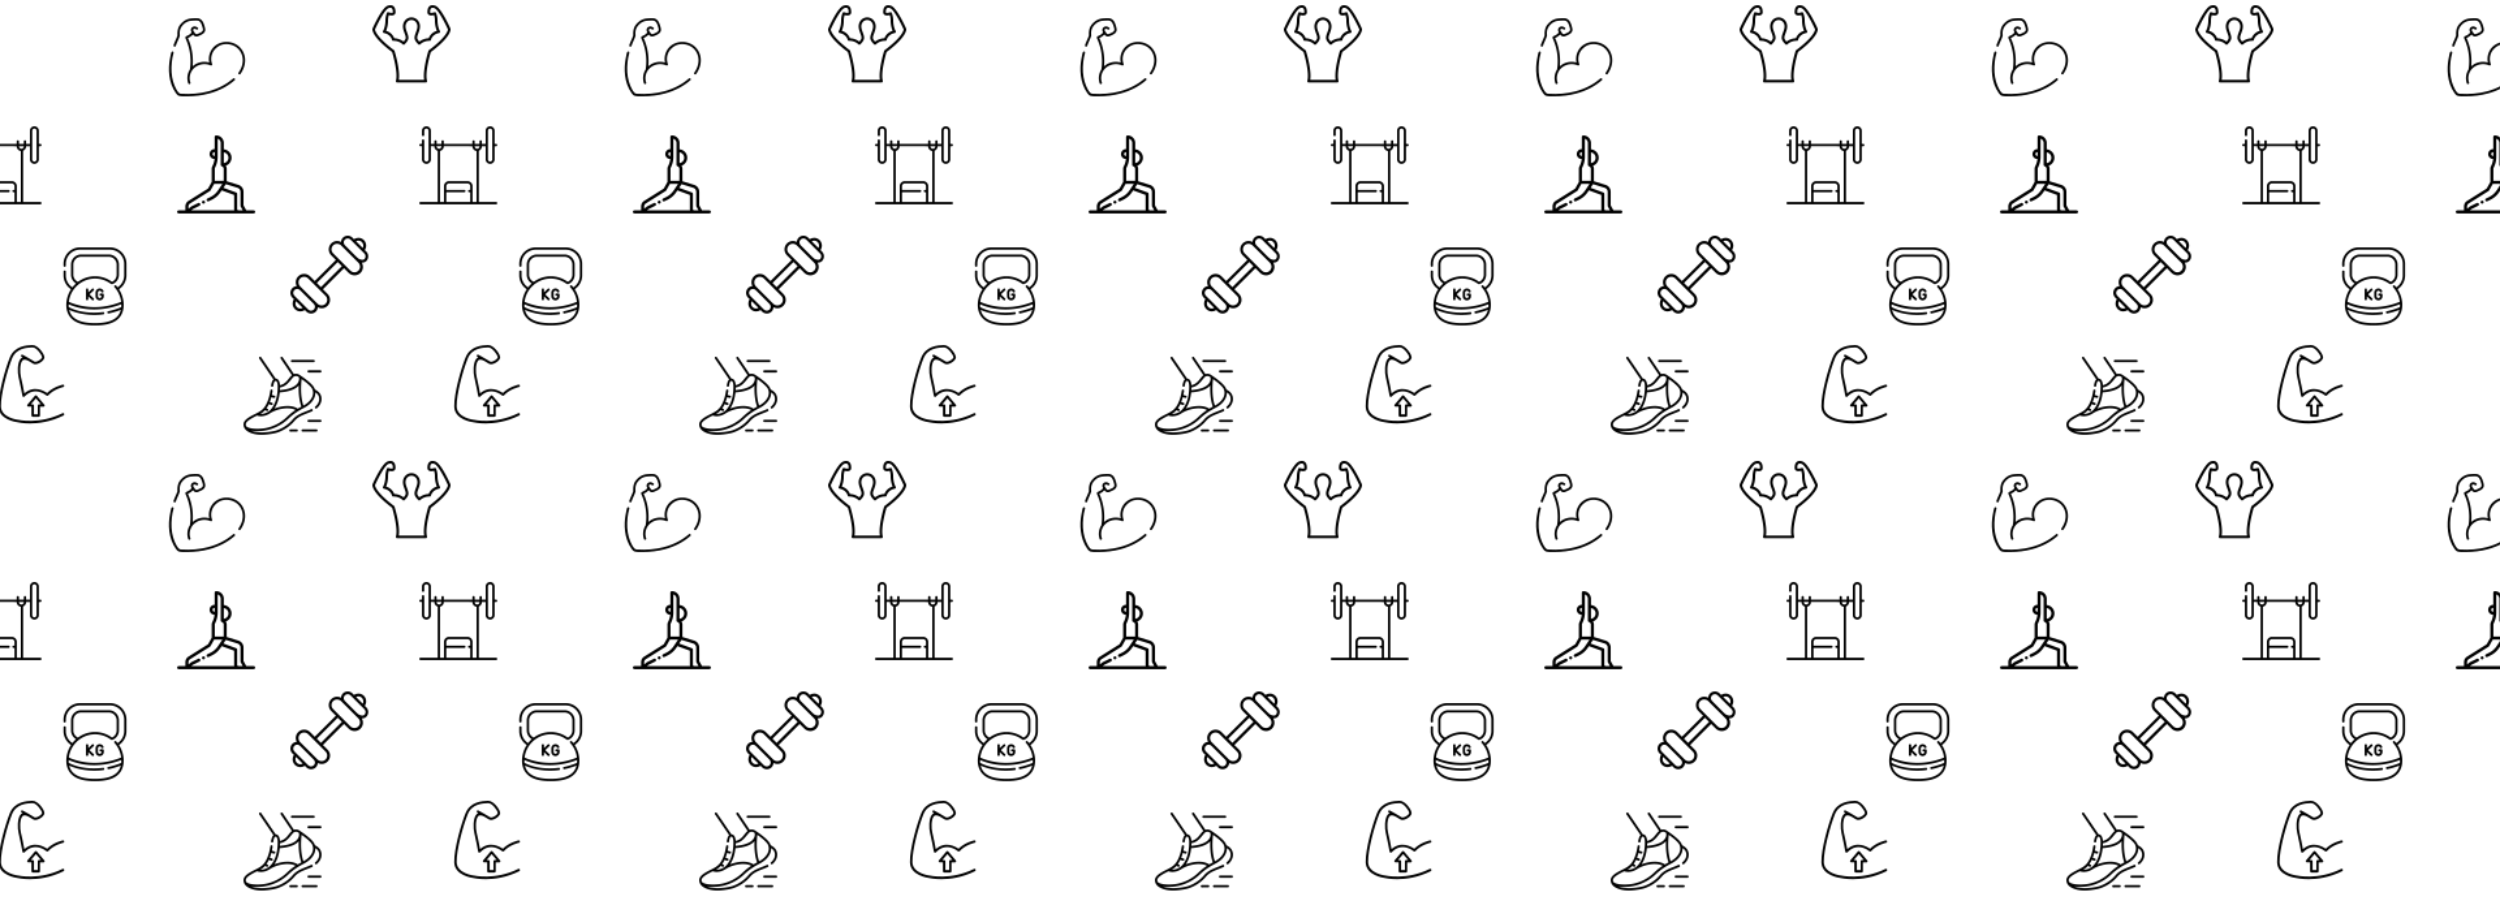 <svg xmlns="http://www.w3.org/2000/svg" xmlns:xlink="http://www.w3.org/1999/xlink" xmlns:fi="http://pattern.flaticon.com/" width="1920" height="700"><defs><path d="M357.7 119.7c12.4-12.4 12.4-32.4 0-44.8l-7.2-7.2c10-14.4 8.4-34-4-46.8-6.8-6.8-16-10.8-26-10.8-7.6 0-14.8 2.4-20.8 6.4l-7.2-7.2c-6-6-14-9.2-22.4-9.2-8.4 0-16.4 3.2-22.4 9.2-5.6 5.6-8.4 12.8-9.2 20-5.6-2.8-11.6-4.4-18-4.4-10.8 0-20.4 4-28 11.6-7.6 7.6-11.6 17.6-11.6 28 0 10.8 4 20.4 11.6 28l22 22-99.6 99.2-22-22c-7.6-7.6-17.6-11.6-28-11.6-10.8 0-20.4 4-28 11.6-12.4 12.4-14.8 31.2-7.2 46-7.6.4-14.8 3.6-20.4 9.2-12.4 12.4-12.4 32.8 0 45.2l7.6 7.2c-4.4 6-6.4 13.2-6.4 20.8 0 9.6 4 18.8 10.8 26 7.2 7.2 16.4 10.8 26 10.8 7.2 0 14.4-2.4 20.8-6.4l7.2 7.2c6 6 14 9.2 22.4 9.2 8.4 0 16.4-3.2 22.4-9.2 5.6-5.6 8.4-12.8 9.2-20 5.6 2.8 11.6 4.4 18 4.4 10.4 0 20.4-4 28-11.6 15.6-15.6 15.6-40.8 0-56l-22-22 99.2-99.2 22 22c7.6 7.6 17.6 11.6 28 11.6 10.8 0 20.4-4 28-11.6 13.2-13.2 14.8-33.2 6-48.4h2.4c8 0 14.4-2.4 18.8-7.2zm-20.8-89.6c7.6 7.6 8.8 18.8 4 28l-31.6-31.6c8.8-5.2 20.4-4 27.6 3.6zM30.5 336.5c-7.6-7.6-8.8-18.8-4-28l31.6 31.6c-8.8 5.2-20.4 4-27.6-3.6zm80 11.6c-7.2 7.2-19.2 7.2-26.4 0l-65.2-65.2c-7.2-7.6-7.2-19.2 0-26.4 3.6-3.6 8.4-5.6 13.2-5.6 4.8 0 9.6 2 13.2 5.6l65.2 65.2c7.2 7.2 7.2 19.2 0 26.4zm55.2-64.8c10.4 10.4 10.4 27.2 0 37.6-5.2 5.2-11.6 7.6-18.8 7.6s-13.6-2.8-18.8-7.6l-82-82c-10-10.4-10-27.6 0-37.6 5.2-5.2 11.6-7.6 18.8-7.6s13.6 2.8 18.8 7.6l55.6 55.6 26.4 26.4zm-21.6-40.8l-19.6-19.6 98.8-98.8 19.6 19.6-98.8 98.8zm176.4-77.6c-5.2 5.2-11.6 7.6-18.8 7.6s-13.6-2.8-18.8-7.6l-54.8-54.8-26.4-26.8c-5.2-4.8-8-11.6-8-18.8 0-7.2 2.8-13.6 7.6-18.8 5.2-5.2 11.6-7.6 18.8-7.6s13.6 2.8 18.8 7.6l58 58 9.6 9.6 14 14c10.4 10.4 10.4 27.2 0 37.6zm-4-60.4l-8.8-8.4-50.8-51.2c-7.6-7.2-7.6-19.2 0-26.4 3.6-3.6 8.4-5.6 13.2-5.6 5.2 0 9.6 2 13.2 5.6l11.6 11.6 42.4 42.4 11.6 11.6c7.2 7.2 7.2 19.2 0 26.4-2.8 2.8-6.8 3.2-9.6 3.2-8 0-17.2-3.6-22.8-9.2z" transform="translate(223 181) scale(.163)" id="L1_0"/><g id="L1_1"><path d="M394.681 377.222c-1.2-4-4.8-5.2-8.4-3.6-128.8 63.6-242.4 36.4-243.6 36.4h-.8c-.8 0-92.8-10.8-94-73.6-1.2-66.4 34.8-198.4 61.2-263.6 22.8-56 81.6-58.8 110-60h2.4c22-.8 51.2 42 52 53.2.4 2.4-1.6 5.6-4.8 9.2-8 8.8-23.2 16.4-32 16.4-4.4 0-11.2-4.4-18.4-9.2-5.2-3.6-11.2-7.2-17.6-10.4l-33.2-18.8c-3.2-1.6-7.2-.8-8.8 2.4-1.6 3.2-.8 7.2 2.4 8.8l5.6 3.2c-5.2 2-10 5.6-13.6 11.6-14.8 22.4-14.8 72-8 98 7.6 29.6 20.8 101.2 20.8 102 .4 2.4 2.4 4.4 4.4 5.2 2.4.8 4.8 0 6.8-1.6 56.4-60 118.4-8.4 120.8-6 2.8 2.4 6.8 2 9.2-.4 30.8-34.8 82.8-46.4 83.2-46.4 3.6-.8 5.6-4.4 4.8-8-.8-3.6-4.4-5.6-8-4.8-2 .4-52 11.6-86 46-16.8-12-72-44.4-124.8 2-4-22-12.8-68-18.8-90.8-6-22.4-6.4-68.4 6.4-87.2 2.8-4 6-6.4 9.2-6.8 14-2 26.8 6.4 38 13.6 9.2 6 17.2 11.2 25.6 11.2 12.4 0 31.2-9.2 41.6-20.8 6-6.4 8.8-13.2 8-19.2-1.6-18-36-66.4-66-65.2h-2.4c-28.8 1.2-95.6 4.4-121.2 68.4-23.2 57.2-63.6 195.6-62 268.8 1.2 72 97.2 85.6 105.2 86.4 4 .8 29.2 6.4 67.2 6.4 46.8 0 113.2-8.4 184.8-44 3.2-1.6 4.4-5.6 2.8-8.8z" transform="translate(-6 265) scale(.14)"/><path d="M285.481 326.422l-40.8-48.4c-1.2-1.6-3.2-2.4-5.2-2.4s-3.6.8-5.2 2.4l-41.2 49.2c-1.6 2-2 4.8-.8 6.8 1.2 2.4 3.2 3.6 6 3.6h17.2v48.8c0 4 2.8 7.2 6.4 7.2h34c3.6 0 6.4-2.8 6.4-6.4v-49.2h18.8c3.6.4 6.8-2.8 6.8-6.4 0-2-.8-4-2.4-5.2zm-29.2-1.6c-3.6 0-6.4 2.8-6.4 6.4v48.8h-20.8v-48.4c0-3.6-2.8-6.4-6.4-6.4h-10.4v-.4l27.6-32.4 27.6 32.4h-11.2z" transform="translate(-6 265) scale(.14)"/></g><g id="L1_2"><path d="M428.124 395.421c-44.853 39.194-99.756 67.624-163.186 84.502-55.504 14.768-117.617 20.265-180.018 15.96-5.791-.4-11.223-3.023-15.103-7.341-11.516-12.815-19.54-29.37-26.259-45.075-7.987-18.669-13.116-38.209-16.576-58.186-7.37-42.561-4.91-85.113 2.549-127.488 1.631-9.266 4.149-18.097 6.561-27.147 1.462-5.488 1.356-13.015-6.303-12.74-7.595.272-9.083 10.8-10.582 16.535-2.844 10.882-4.323 22.035-6.449 33.072C1.125 327.899 1.125 421.899 52.943 492.89c5.631 7.714 11.042 14.431 20.669 16.706 16.827 3.977 36.375 2.771 53.589 2.771 49.25 0 96.704-6.004 141.593-17.949 65.673-17.475 122.6-46.982 169.2-87.703 7.268-6.352-2.549-17.686-9.87-11.294z" transform="translate(129 14) scale(.117)"/><path d="M505.431 263.422c-3.314-33.459-20.157-63.925-46.211-83.586-52.6-39.693-135.596-30.951-172.368 26.381-16.395 25.56-21.848 56.277-15.531 84.716a117.46 117.46 0 0 0-45.45-3.893c-24.249 2.684-46.772 12.92-64.198 28.789.976-10.404 1.691-23.37 1.498-38.328-.464-35.956-6.55-90.577-32.674-147.629 18.558-8.279 28.313-17.232 33.347-23.706 3.257 5.271 8.02 9.434 13.656 11.802 12.63 5.306 23.529-1.76 34.906-6.658 10.269-4.421 20.356-9.709 26.886-19.142 7.665-11.072 5.667-21.781 2.373-33.896-3.812-14.026-7.754-28.53-17.492-41.808a7.21 7.21 0 0 0-.354-.446C216.196 7.125 206.3 1.595 195.953.445a7.281 7.281 0 0 0-.36-.031c-14.918-.933-30.445-.304-50.344 2.037a6.552 6.552 0 0 0-.309.043C115.543 7.197 93.789 24.458 78.117 45.3c-16.993 22.599-16.445 53.497-15.569 67.654-3.341 10.184-7.727 20.1-12.359 30.572-4.766 10.775-9.694 21.917-13.4 33.43-2.934 9.116 11.297 13.862 14.278 4.596 7.207-22.389 19.07-42.958 26.204-65.378 1.845-5.799-7.147-36.274 14.144-63.86 14.561-18.866 31.725-31.103 55.742-34.984 18.81-2.207 33.419-2.811 47.307-1.957 6.419.763 12.718 4.375 17.782 10.195 7.966 10.974 11.356 23.443 14.942 36.638 2.634 9.695 3.632 12.678-.556 21.882-5.165 7.107-13.3 10.24-20.972 13.787-6.943 3.21-16.408 10.006-24.121 5.356-3.948-2.38-4.761-5.808-7.09-9.361-3.479-5.309-11.823-12.774-8.417-20.056 3.069-6.561 10.88-4.877 15.9-2.32 4.936 2.515 12.218 5.634 15.512-.875 3.408-6.733-3.812-9.999-8.701-12.49-4.874-2.484-10.933-5.571-19.264-3.55-8.076 1.667-14.511 6.661-17.265 13.398-4.305 9.837-.461 18.69 3.235 25.239l-.903-.264s.017-.073.066-.211c-1.669 4.64-11.214 15.966-35.387 25.616-2.93 1.17-4.786 4.119-4.669 7.238.086 2.274.458 6.524 1.384 8.511 25.732 55.205 31.726 108.284 32.222 143.09.429 30.064-3.05 52.054-4.529 59.963-16.986 26.654-21.068 60.642-10.477 90.424 3.214 9.04 17.378 4.102 14.133-5.025-12.221-34.367-1.037-73.7 26.305-97.174 29.106-24.989 71.087-30.837 106.159-15.495 5.945 2.603 12.33-3.488 10.011-9.551-7.937-20.742-7.831-44.041-.548-64.949 7.297-20.949 21.076-36.085 38.873-48.798 35.549-25.393 88.166-20.387 122.094 5.215 22.721 17.146 37.416 43.786 40.318 73.091 2.712 27.375-4.578 56.068-21.079 82.976a183.611 183.611 0 0 1-6.109 9.306c-5.539 7.906 6.71 16.566 12.285 8.606 2.32-3.312 4.545-6.7 6.611-10.071 18.229-29.718 26.258-61.633 23.222-92.292z" transform="translate(129 14) scale(.117)"/></g><g id="L1_3"><path d="M247.452 271.825a7.5 7.5 0 0 0-10.604-.254L212 295.256V276.5c0-4.142-3.357-7.5-7.5-7.5s-7.5 3.358-7.5 7.5v63c0 4.142 3.357 7.5 7.5 7.5s7.5-3.358 7.5-7.5v-17.756l24.849 23.685a7.474 7.474 0 0 0 5.174 2.071 7.5 7.5 0 0 0 5.176-12.929L219.846 308.5l27.353-26.071a7.5 7.5 0 0 0 .253-10.604zM287 284.5c4.715 0 9.013 2.779 10.951 7.081a7.5 7.5 0 1 0 13.676-6.161c-4.356-9.671-14.023-15.92-24.627-15.92-14.888 0-27 12.112-27 27v24c0 14.888 12.112 27 27 27s27-12.112 27-27V310a7.5 7.5 0 0 0-7.5-7.5h-13c-4.143 0-7.5 3.358-7.5 7.5s3.357 7.5 7.5 7.5h5.5v3c0 6.617-5.383 12-12 12s-12-5.383-12-12v-24c0-6.617 5.383-12 12-12z" transform="translate(43 190) scale(.117)"/><path d="M462.5 183.751v-75.502C462.5 48.561 413.939 0 354.251 0H157.749C98.061 0 49.5 48.561 49.5 108.249V120c0 9.674 15 9.674 15 0v-11.751C64.5 56.832 106.331 15 157.749 15h196.502c51.418 0 93.249 41.832 93.249 93.249v75.502c0 31.749-16.398 61.506-43.034 78.577a188.54 188.54 0 0 0-9.548-11.376c-6.528-7.171-17.621 2.925-11.094 10.097 24.477 26.894 39.67 60.509 43.811 96.268-43.411 17.607-88.123 28.657-132.999 32.824-37.423 3.474-75.056 2.213-111.852-3.751-46.088-7.47-82.385-21.299-98.411-29.062 9.731-84.109 81.098-149.202 165.162-152.565 40.119-1.605 80.066 11.112 111.885 35.635 3.53 1.16 6.998 1.239 10.404.239 25.121-10.216 41.354-34.341 41.354-61.461v-66.35c0-36.572-29.753-66.325-66.325-66.325H165.146c-36.572 0-66.325 29.753-66.325 66.325v66.35c0 23.949 12.865 45.675 33.023 57.376a189.372 189.372 0 0 0-24.244 25.824c-26.724-17.074-43.1-46.681-43.1-78.625V159c0-9.674-15-9.674-15 0v24.751c0 36.82 18.739 70.968 49.371 90.848-33.065 50.411-45.873 127.502-8.423 179.207C127.129 504.447 198.444 512 256 512c60.416 0 137.203-8.889 171.049-66.603 30.236-51.558 17.473-123.002-13.86-170.853 30.537-19.878 49.311-54.193 49.311-90.793zm-348.679-4.576v-66.35c0-28.3 23.024-51.325 51.325-51.325h181.707c28.301 0 51.325 23.024 51.325 51.325v66.35c0 20.517-12.007 38.812-30.705 47.009C335.019 202.2 296.506 189.523 256 189.523c-41.671 0-80.209 13.651-111.395 36.705-18.571-8.102-30.784-26.522-30.784-47.053zm265.836 292.618C351.061 488.755 310.611 497 256 497s-95.061-8.245-123.657-25.207c-24.135-14.316-39.205-34.661-45.588-61.705 69.131 30.738 149.642 38.928 224.198 29.388 9.619-1.231 7.715-16.101-1.904-14.879-72.633 9.293-159.02 2.805-224.902-32.36-1.829-.98-.946-16.159-.883-18.933 107.927 48.117 237.004 42.53 345.471-.263a166.164 166.164 0 0 1-.642 19.471c-28.032 11.653-56.825 20.573-85.605 26.505-9.362 1.93-6.04 16.555 3.027 14.691 26.794-5.523 53.586-13.548 79.793-23.884-6.349 27.176-21.437 47.607-45.651 61.969z" transform="translate(43 190) scale(.117)"/></g><path d="M504.5 497H390.914V160.359c11.532-4.486 19.733-15.703 19.737-28.809v-.75l25.144.007v86.448c0 16.129 13.122 29.251 29.251 29.251s29.251-13.122 29.251-29.251v-86.446h10.035c9.673 0 9.673-15 0-15h-10.035V29.251C494.298 13.122 481.176 0 465.047 0c-16.129 0-29.251 13.122-29.251 29.251v86.556l-25.142-.007.003-16.79c.002-9.657-14.998-9.693-15-.003l-.003 16.789-31.791-.01.003-16.789c.002-9.657-14.998-9.693-15-.003l-.003 16.788-188.041-.056.003-16.716c.002-9.657-14.998-9.693-15-.003l-.003 16.714-31.791-.01.003-16.715c.002-9.657-14.998-9.693-15-.003l-.003 16.713-22.827-.007V29.251C76.205 13.122 63.083 0 46.953 0 30.824 0 17.702 13.122 17.702 29.251v28.041c0 9.673 15 9.673 15 0V29.251C32.702 21.393 39.095 15 46.953 15s14.251 6.393 14.251 14.251v188.003c0 7.858-6.393 14.252-14.251 14.252s-14.251-6.394-14.251-14.252V93.269c0-9.673-15-9.673-15 0v22.429H7.667c-9.673 0-9.673 15 0 15h10.035v86.557c0 16.129 13.122 29.252 29.251 29.252s29.251-13.123 29.251-29.252V130.7l22.824.007v.826c-.002 8.256 3.208 16.019 9.041 21.859a30.73 30.73 0 0 0 13.017 7.782V497H7.5c-9.673 0-9.673 15 0 15h497c9.673 0 9.673-15 0-15zM450.795 29.251c0-7.858 6.393-14.251 14.251-14.251s14.251 6.393 14.251 14.251v188.004c0 7.858-6.393 14.251-14.251 14.251s-14.251-6.393-14.251-14.251V29.251zM363.86 130.785l31.791.01v.751c-.002 8.773-7.132 15.909-15.896 15.908h-.004c-8.765-.002-15.894-7.143-15.891-15.917v-.752zm-245.177 12.007a15.818 15.818 0 0 1-4.654-11.256v-.826l31.791.01v.826c-.002 8.644-6.927 15.683-15.512 15.889a7.507 7.507 0 0 0-1.721-.206c-.296 0-.587.022-.874.055a15.755 15.755 0 0 1-9.03-4.492zM177.3 497v-64.541l118.783.022c9.612 0 9.668-14.998.003-15l-118.784-.021.007-24.271c.003-9.963 8.331-18.303 18.295-18.303l120.811.027c10.085.003 18.288 8.218 18.285 18.314l-.007 24.267-7.079-.006c-9.611 0-9.677 14.992-.012 15l7.089.006V497H177.3zm172.391 0v-70.949c0-.176-.014-.348-.026-.521.012-.176.026-.351.026-.528l.009-31.771c.005-18.367-14.925-33.313-33.281-33.318l-120.811-.027h-.009c-8.89 0-17.248 3.463-23.535 9.751-6.288 6.289-9.752 14.652-9.755 23.548l-.009 31.771c0 .186.014.37.027.555-.013.179-.027.358-.027.541V497h-26.214V161.835c14.089-2.866 24.728-15.354 24.733-30.285v-.825l188.041.056v.752c-.004 15.746 11.822 28.774 27.054 30.673V497h-26.223z" transform="translate(-28 97) scale(.117)" id="L1_4"/><path d="M334.18 421.647c30.477-36.474 75.64-44.727 116.516-64.153 8.737-4.154 2.298-17.702-6.439-13.548-43.143 20.512-89.405 29.569-121.587 68.083-31.542 37.747-80.754 67.68-125.375 76.257-43.27 8.318-103.391 14.371-146.189-3.292 87.728 14.303 180.288-17.461 243.795-78.622 30.719-29.584 65.173-51.792 102.792-71.158 28.434-14.638 50.11-34.308 62.685-56.885 8.176-14.679 12.018-29.7 11.49-44.434 7.4 4.905 15.634 11.862 19.69 19.985 9.465 18.956 9.103 48.092-20.3 73.017-7.405 6.278 2.369 17.656 9.699 11.442 29.681-25.161 39.11-60.943 24.021-91.16-8.627-17.275-28.478-28.512-36.328-32.424a79.203 79.203 0 0 0-2.805-7.759c-11.064-26.217-59.639-62.591-98.44-88.489-11.023-7.357-24.475-8.764-36.331-4.784L256.734 3.291c-5.403-8.025-17.846.35-12.443 8.376l73.618 109.361c-14.064 11.601-23.635 28.739-36.501 41.698-11.727 11.813-25.539 20.52-42.063 23.653-1.229-17.396-6.757-42.113-28.257-43.13L115.711 3.257c-5.446-7.996-17.844.45-12.396 8.445l93.273 136.904c-7.051 6.526-11.949 19.025-15.651 39.693-1.706 9.522 13.06 12.168 14.765 2.645 1.318-7.355 4.377-35.266 17.182-32.326 8.495 1.954 12.03 22.75 11.744 36.182-.001.034.003.067.003.101 0 .037-.005.073-.005.111.186 35.48-4.699 86.487-29.018 127.999-14.366 24.523-28.993 34.317-29.32 34.533a7.466 7.466 0 0 0-2.252 2.264c-22.023 13.738-41.039 16.073-53.948 15.275l.264-.129c11.117-5.435 21.36-13.491 30.667-24.077l11.319 5.206c8.803 4.046 15.051-9.588 6.269-13.628l-8.093-3.722c6.166-8.831 11.396-18.281 15.945-28.036l16.214 5.659c9.12 3.183 14.084-10.972 4.943-14.162l-15.246-5.321c3.859-9.833 7.294-20.334 10.256-31.371l16.744 4.513c9.157 2.469 13.283-11.955 3.903-14.483l-17.084-4.604a377.556 377.556 0 0 0 5.042-27.471c1.394-9.574-13.449-11.736-14.844-2.162-5.45 37.418-15.834 76.376-37.583 107.858-22.454 32.503-60.718 43.35-93.615 62.724-26.736 15.74-50.584 34.181-44.119 62.265 4.902 21.293 20.369 34.027 40.615 43.16 48.584 21.918 107.743 15.46 158.44 5.714 47.811-9.191 100.43-41.13 134.055-81.369zm117.845-208.82c7.801 18.486 6.158 38.612-4.753 58.202-10.594 19.021-29.663 36.497-53.851 49.462-22.516-64.435-15.277-146.675-11.957-174.066 39.009 27.868 64.294 51.554 70.561 66.402zM312.189 150.17c3.866-4.721 7.863-9.603 12.094-14.487 8.737-10.087 23.697-12.107 34.795-4.7a898.54 898.54 0 0 1 5.102 3.431c1.04 4.588 3.635 21.265-8.294 38.659-17.218 25.107-57.626 40.926-116.909 45.819.359-6.024.554-11.826.622-17.336 35.201-5.741 53.397-27.949 72.59-51.386zm-74.447 83.873l.09-.003c60.948-4.7 102.966-20.059 125.144-45.679-1.596 38.954.341 92.63 16.853 138.711.055.154.134.292.198.44-8.431 4.464-16.312 8.816-23.848 13.25-17.09-11.495-46.529-22.089-94.742-15.791-19.861 2.594-40.408 7.957-58.886 15.115a165.662 165.662 0 0 0 5.381-8.448c18.319-30.777 26.538-66.194 29.81-97.595zM52.799 404.799c10.196-6.005 22.355-12.363 35.437-18.925 4.013 1.48 13.393 4.31 26.471 4.31 15.736 0 36.816-4.102 60.296-19.588 40.235-26.537 120.952-45.512 166.791-20.983-19.313 12.467-37.087 26.489-57.3 45.955-43.641 42.029-99.828 68.774-158.209 75.309-56.963 6.377-106.579-2.64-110.598-20.1-3.519-15.287 6.887-28.178 37.112-45.978zm265.714-369.32h142c9.674 0 9.674-15 0-15h-142c-9.675 0-9.675 15 0 15zm101.5 60.5a7.5 7.5 0 0 0 7.5 7.5h77c9.674 0 9.674-15 0-15h-77a7.5 7.5 0 0 0-7.5 7.5zm84.5 317.5h-77c-9.674 0-9.674 15 0 15h77c9.674 0 9.674-15 0-15zm-155 62.815h-.035l-41.5.186c-9.537.043-9.509 15 .067 15l41.5-.186c9.655-.044 9.62-15-.032-15zm129.32-.091h-.023l-90.668.276c-9.537.029-9.531 15 .046 15l90.668-.276c9.66-.029 9.637-15-.023-15z" transform="translate(187 274) scale(.117)" id="L1_5"/><g id="L1_6"><path d="M173.3 447.93a10.07 10.07 0 0 0 7.067-2.93 10.083 10.083 0 0 0 2.934-7.07c0-2.63-1.07-5.211-2.934-7.07a10.07 10.07 0 0 0-7.066-2.93c-2.633 0-5.211 1.07-7.07 2.93s-2.93 4.44-2.93 7.07a10.06 10.06 0 0 0 2.93 7.07 10.08 10.08 0 0 0 7.07 2.93zm0 0" transform="translate(136 104) scale(.117)"/><path d="M502.469 492h-48.106l-18.277-32.672v-89.133c0-21.02-13.492-39.332-33.57-45.562L325.8 300.82v-81.226a37.54 37.54 0 0 0-6.14-20.621c21.769-7.508 37.456-28.188 37.456-52.473 0-28.934-22.262-52.758-50.554-55.27V50.062C306.563 22.457 284.105 0 256.5 0c-5.523 0-10 4.477-10 10v79.816c-.047 0-.09-.007-.137-.007-8.699-.176-16.925 3.078-23.183 9.113-6.258 6.035-9.793 14.148-9.95 22.84-.328 17.945 14.008 32.808 31.954 33.136l.582.012c-1.739 16.356-6.582 32.52-14.297 47.395a37.716 37.716 0 0 0-4.207 17.289v86.008l-24.09 43.406-129.063 81.14c-12.277 7.72-19.609 20.985-19.609 35.489V492h-44c-5.523 0-10 4.477-10 10s4.477 10 10 10h491.973c5.52 0 10-4.477 10-10s-4.48-10-10.004-10zM337.117 146.5c0 17.898-13.312 32.742-30.555 35.156v-70.312c17.243 2.414 30.555 17.258 30.555 35.156zM266.5 21.71c11.676 4.13 20.063 15.278 20.063 28.352V193.29c0 4.36 2.82 8.215 6.976 9.531 7.332 2.328 12.262 9.07 12.262 16.774v78.597h-58.535v-78.597c0-2.856.66-5.574 1.957-8.082 11.304-21.793 17.277-46.032 17.277-70.102zm-29.762 109.352a12.461 12.461 0 0 1-3.511-8.937 12.462 12.462 0 0 1 3.835-8.809 12.476 12.476 0 0 1 8.704-3.515c.14 0 .28.004.422.004.105 0 .207-.012.312-.016v25.129l-.953-.016a12.482 12.482 0 0 1-8.809-3.84zm-84.965 317.446c-2.433-4.957-8.425-7.004-13.386-4.567l-44.305 21.762a10.01 10.01 0 0 0-1.855 1.184L74.5 481.133v-15.496c0-7.582 3.832-14.52 10.254-18.559l131.234-82.508a10.005 10.005 0 0 0 3.422-3.61l23.738-42.769h53.97l-28.888 43.36a123.473 123.473 0 0 1-48.27 42.316l-20.702 10.172c-4.957 2.434-7 8.426-4.567 13.383 2.438 4.957 8.43 7.004 13.387 4.566l20.7-10.168a143.514 143.514 0 0 0 56.097-49.183l7.852-11.785 81.773 30.12v92.442c0 2.992.46 5.875 1.316 8.586H92.902l10.993-8.836 43.312-21.273c4.957-2.434 7-8.426 4.566-13.383zM403.086 492c-4.734 0-8.586-3.852-8.586-8.586V384a10 10 0 0 0-6.543-9.383l-83.824-30.879 10.879-16.332 4.965-7.449 76.613 23.773c11.66 3.622 19.496 14.254 19.496 26.465v91.742c0 1.711.437 3.391 1.27 4.883l14.09 25.18zm0 0" transform="translate(136 104) scale(.117)"/></g><path d="M121.176 287.633c5.344 17.808 37.191 128 23.199 176.976a8 8 0 0 0 7.695 10.223h176a8.004 8.004 0 0 0 7.7-10.2c-13.985-48.933 17.855-159.198 23.199-176.976 125-94.215 121.773-137.511 120.992-142.16a7.805 7.805 0 0 0-.594-1.934c-9.597-21.48-59.398-129.203-92.8-140.32-14.399-4.8-25.993-4.144-34.399 1.942-9.305 6.707-13.832 19.09-13.832 37.832a18.251 18.251 0 0 0 7.633 15.714c9.047 6.399 23.695 4.27 32.957 1.957a110.105 110.105 0 0 1 5.144 30.145 165.932 165.932 0 0 0 12.25 66.715 74.468 74.468 0 0 0-50.242 45.437 100.282 100.282 0 0 0-57.598 20.801c-17.847-19.098-15.41-25.777-6.503-50.23 1.742-4.801 3.68-10.106 5.695-16.153 9.945-29.816 2.45-49.367-5.602-60.527a51.072 51.072 0 0 0-84 0c-8.039 11.16-15.535 30.71-5.597 60.527 2.015 6.047 3.949 11.368 5.695 16.153 8.902 24.453 11.344 31.132-6.504 50.23a100.293 100.293 0 0 0-57.602-20.8 74.454 74.454 0 0 0-50.238-45.438A165.862 165.862 0 0 0 96.07 90.832a110.244 110.244 0 0 1 5.137-30.145c9.273 2.313 23.922 4.434 32.961-1.957a18.26 18.26 0 0 0 7.633-15.714c0-18.743-4.528-31.125-13.832-37.832-8.442-6.086-20-6.75-34.403-1.942C60.2 14.36 10.434 122.082.77 143.562a7.805 7.805 0 0 0-.594 1.934c-.778 4.649-4 47.945 121 142.137zM98.602 18.426a24.359 24.359 0 0 1 20-.258c4.695 3.387 7.199 12 7.199 24.848 0 2.027-.57 2.402-.883 2.648-3.824 2.715-16.645.977-26.191-2.398a7.998 7.998 0 0 0-10.11 4.648 135.804 135.804 0 0 0-8.547 42.918c0 45.035-14.488 67.313-14.605 67.496a7.996 7.996 0 0 0 5.04 12.344c42.397 8.48 49.44 40.379 49.718 41.68a8 8 0 0 0 7.847 6.48 80.902 80.902 0 0 1 58.067 21.36 7.98 7.98 0 0 0 5.734 2.64 7.766 7.766 0 0 0 5.856-2.344c29.21-29.199 26.793-41.414 15.488-72.445-1.695-4.664-3.59-9.852-5.598-15.738-6.168-18.52-4.992-34.465 3.406-46.121 6.532-9.602 17.395-15.352 29.008-15.352s22.477 5.75 29.008 15.352c8.402 11.656 9.602 27.601 3.41 46.12-1.969 5.887-3.867 11.075-5.601 15.739-11.305 31.031-13.72 43.246 15.488 72.445a7.994 7.994 0 0 0 11.559-.261 80.9 80.9 0 0 1 58.175-21.395 7.993 7.993 0 0 0 7.848-6.48c.066-.329 6.914-33.11 49.723-41.68a7.985 7.985 0 0 0 5.824-4.8 7.99 7.99 0 0 0-.762-7.513c-.144-.214-14.633-22.492-14.633-67.527a135.766 135.766 0 0 0-8.543-42.894 8 8 0 0 0-10.113-4.649c-9.543 3.352-22.351 5.098-26.191 2.399-.313-.215-.88-.622-.88-2.645 0-12.875 2.489-21.465 7.2-24.852a24.374 24.374 0 0 1 20 .258c20.457 6.785 61.168 82.785 82.527 130.176-.46 6.129-7.847 46.105-116.797 127.809a7.914 7.914 0 0 0-2.832 4c-1.601 5.023-36.328 117.367-26.304 178.398h-156.13c10.024-61.016-24.734-173.36-26.304-178.398-.5-1.598-1.488-3-2.832-4-110.137-82.567-116.52-122.52-116.887-127.688C37.36 101.38 78.121 25.234 98.602 18.426zm0 0" transform="translate(286 4) scale(.125)" id="L1_7"/></defs><g fi:class="KUsePattern"><pattern id="pattern_L1_0" width="350" height="350" patternUnits="userSpaceOnUse"><use xlink:href="#L1_0" x="-350" y="-350"/><use xlink:href="#L1_0" y="-350"/><use xlink:href="#L1_0" x="350" y="-350"/><use xlink:href="#L1_0" x="-350"/><use xlink:href="#L1_0"/><use xlink:href="#L1_0" x="350"/><use xlink:href="#L1_0" x="-350" y="350"/><use xlink:href="#L1_0" y="350"/><use xlink:href="#L1_0" x="350" y="350"/></pattern><rect width="100%" height="100%" fill="url(#pattern_L1_0)"/></g><g fi:class="KUsePattern"><pattern id="pattern_L1_1" width="350" height="350" patternUnits="userSpaceOnUse"><use xlink:href="#L1_1" x="-350" y="-350"/><use xlink:href="#L1_1" y="-350"/><use xlink:href="#L1_1" x="350" y="-350"/><use xlink:href="#L1_1" x="-350"/><use xlink:href="#L1_1"/><use xlink:href="#L1_1" x="350"/><use xlink:href="#L1_1" x="-350" y="350"/><use xlink:href="#L1_1" y="350"/><use xlink:href="#L1_1" x="350" y="350"/></pattern><rect width="100%" height="100%" fill="url(#pattern_L1_1)"/></g><g fi:class="KUsePattern"><pattern id="pattern_L1_2" width="350" height="350" patternUnits="userSpaceOnUse"><use xlink:href="#L1_2" x="-350" y="-350"/><use xlink:href="#L1_2" y="-350"/><use xlink:href="#L1_2" x="350" y="-350"/><use xlink:href="#L1_2" x="-350"/><use xlink:href="#L1_2"/><use xlink:href="#L1_2" x="350"/><use xlink:href="#L1_2" x="-350" y="350"/><use xlink:href="#L1_2" y="350"/><use xlink:href="#L1_2" x="350" y="350"/></pattern><rect width="100%" height="100%" fill="url(#pattern_L1_2)"/></g><g fi:class="KUsePattern"><pattern id="pattern_L1_3" width="350" height="350" patternUnits="userSpaceOnUse"><use xlink:href="#L1_3" x="-350" y="-350"/><use xlink:href="#L1_3" y="-350"/><use xlink:href="#L1_3" x="350" y="-350"/><use xlink:href="#L1_3" x="-350"/><use xlink:href="#L1_3"/><use xlink:href="#L1_3" x="350"/><use xlink:href="#L1_3" x="-350" y="350"/><use xlink:href="#L1_3" y="350"/><use xlink:href="#L1_3" x="350" y="350"/></pattern><rect width="100%" height="100%" fill="url(#pattern_L1_3)"/></g><g fi:class="KUsePattern"><pattern id="pattern_L1_4" width="350" height="350" patternUnits="userSpaceOnUse"><use xlink:href="#L1_4" x="-350" y="-350"/><use xlink:href="#L1_4" y="-350"/><use xlink:href="#L1_4" x="350" y="-350"/><use xlink:href="#L1_4" x="-350"/><use xlink:href="#L1_4"/><use xlink:href="#L1_4" x="350"/><use xlink:href="#L1_4" x="-350" y="350"/><use xlink:href="#L1_4" y="350"/><use xlink:href="#L1_4" x="350" y="350"/></pattern><rect width="100%" height="100%" fill="url(#pattern_L1_4)"/></g><g fi:class="KUsePattern"><pattern id="pattern_L1_5" width="350" height="350" patternUnits="userSpaceOnUse"><use xlink:href="#L1_5" x="-350" y="-350"/><use xlink:href="#L1_5" y="-350"/><use xlink:href="#L1_5" x="350" y="-350"/><use xlink:href="#L1_5" x="-350"/><use xlink:href="#L1_5"/><use xlink:href="#L1_5" x="350"/><use xlink:href="#L1_5" x="-350" y="350"/><use xlink:href="#L1_5" y="350"/><use xlink:href="#L1_5" x="350" y="350"/></pattern><rect width="100%" height="100%" fill="url(#pattern_L1_5)"/></g><g fi:class="KUsePattern"><pattern id="pattern_L1_6" width="350" height="350" patternUnits="userSpaceOnUse"><use xlink:href="#L1_6" x="-350" y="-350"/><use xlink:href="#L1_6" y="-350"/><use xlink:href="#L1_6" x="350" y="-350"/><use xlink:href="#L1_6" x="-350"/><use xlink:href="#L1_6"/><use xlink:href="#L1_6" x="350"/><use xlink:href="#L1_6" x="-350" y="350"/><use xlink:href="#L1_6" y="350"/><use xlink:href="#L1_6" x="350" y="350"/></pattern><rect width="100%" height="100%" fill="url(#pattern_L1_6)"/></g><g fi:class="KUsePattern"><pattern id="pattern_L1_7" width="350" height="350" patternUnits="userSpaceOnUse"><use xlink:href="#L1_7" x="-350" y="-350"/><use xlink:href="#L1_7" y="-350"/><use xlink:href="#L1_7" x="350" y="-350"/><use xlink:href="#L1_7" x="-350"/><use xlink:href="#L1_7"/><use xlink:href="#L1_7" x="350"/><use xlink:href="#L1_7" x="-350" y="350"/><use xlink:href="#L1_7" y="350"/><use xlink:href="#L1_7" x="350" y="350"/></pattern><rect width="100%" height="100%" fill="url(#pattern_L1_7)"/></g></svg>